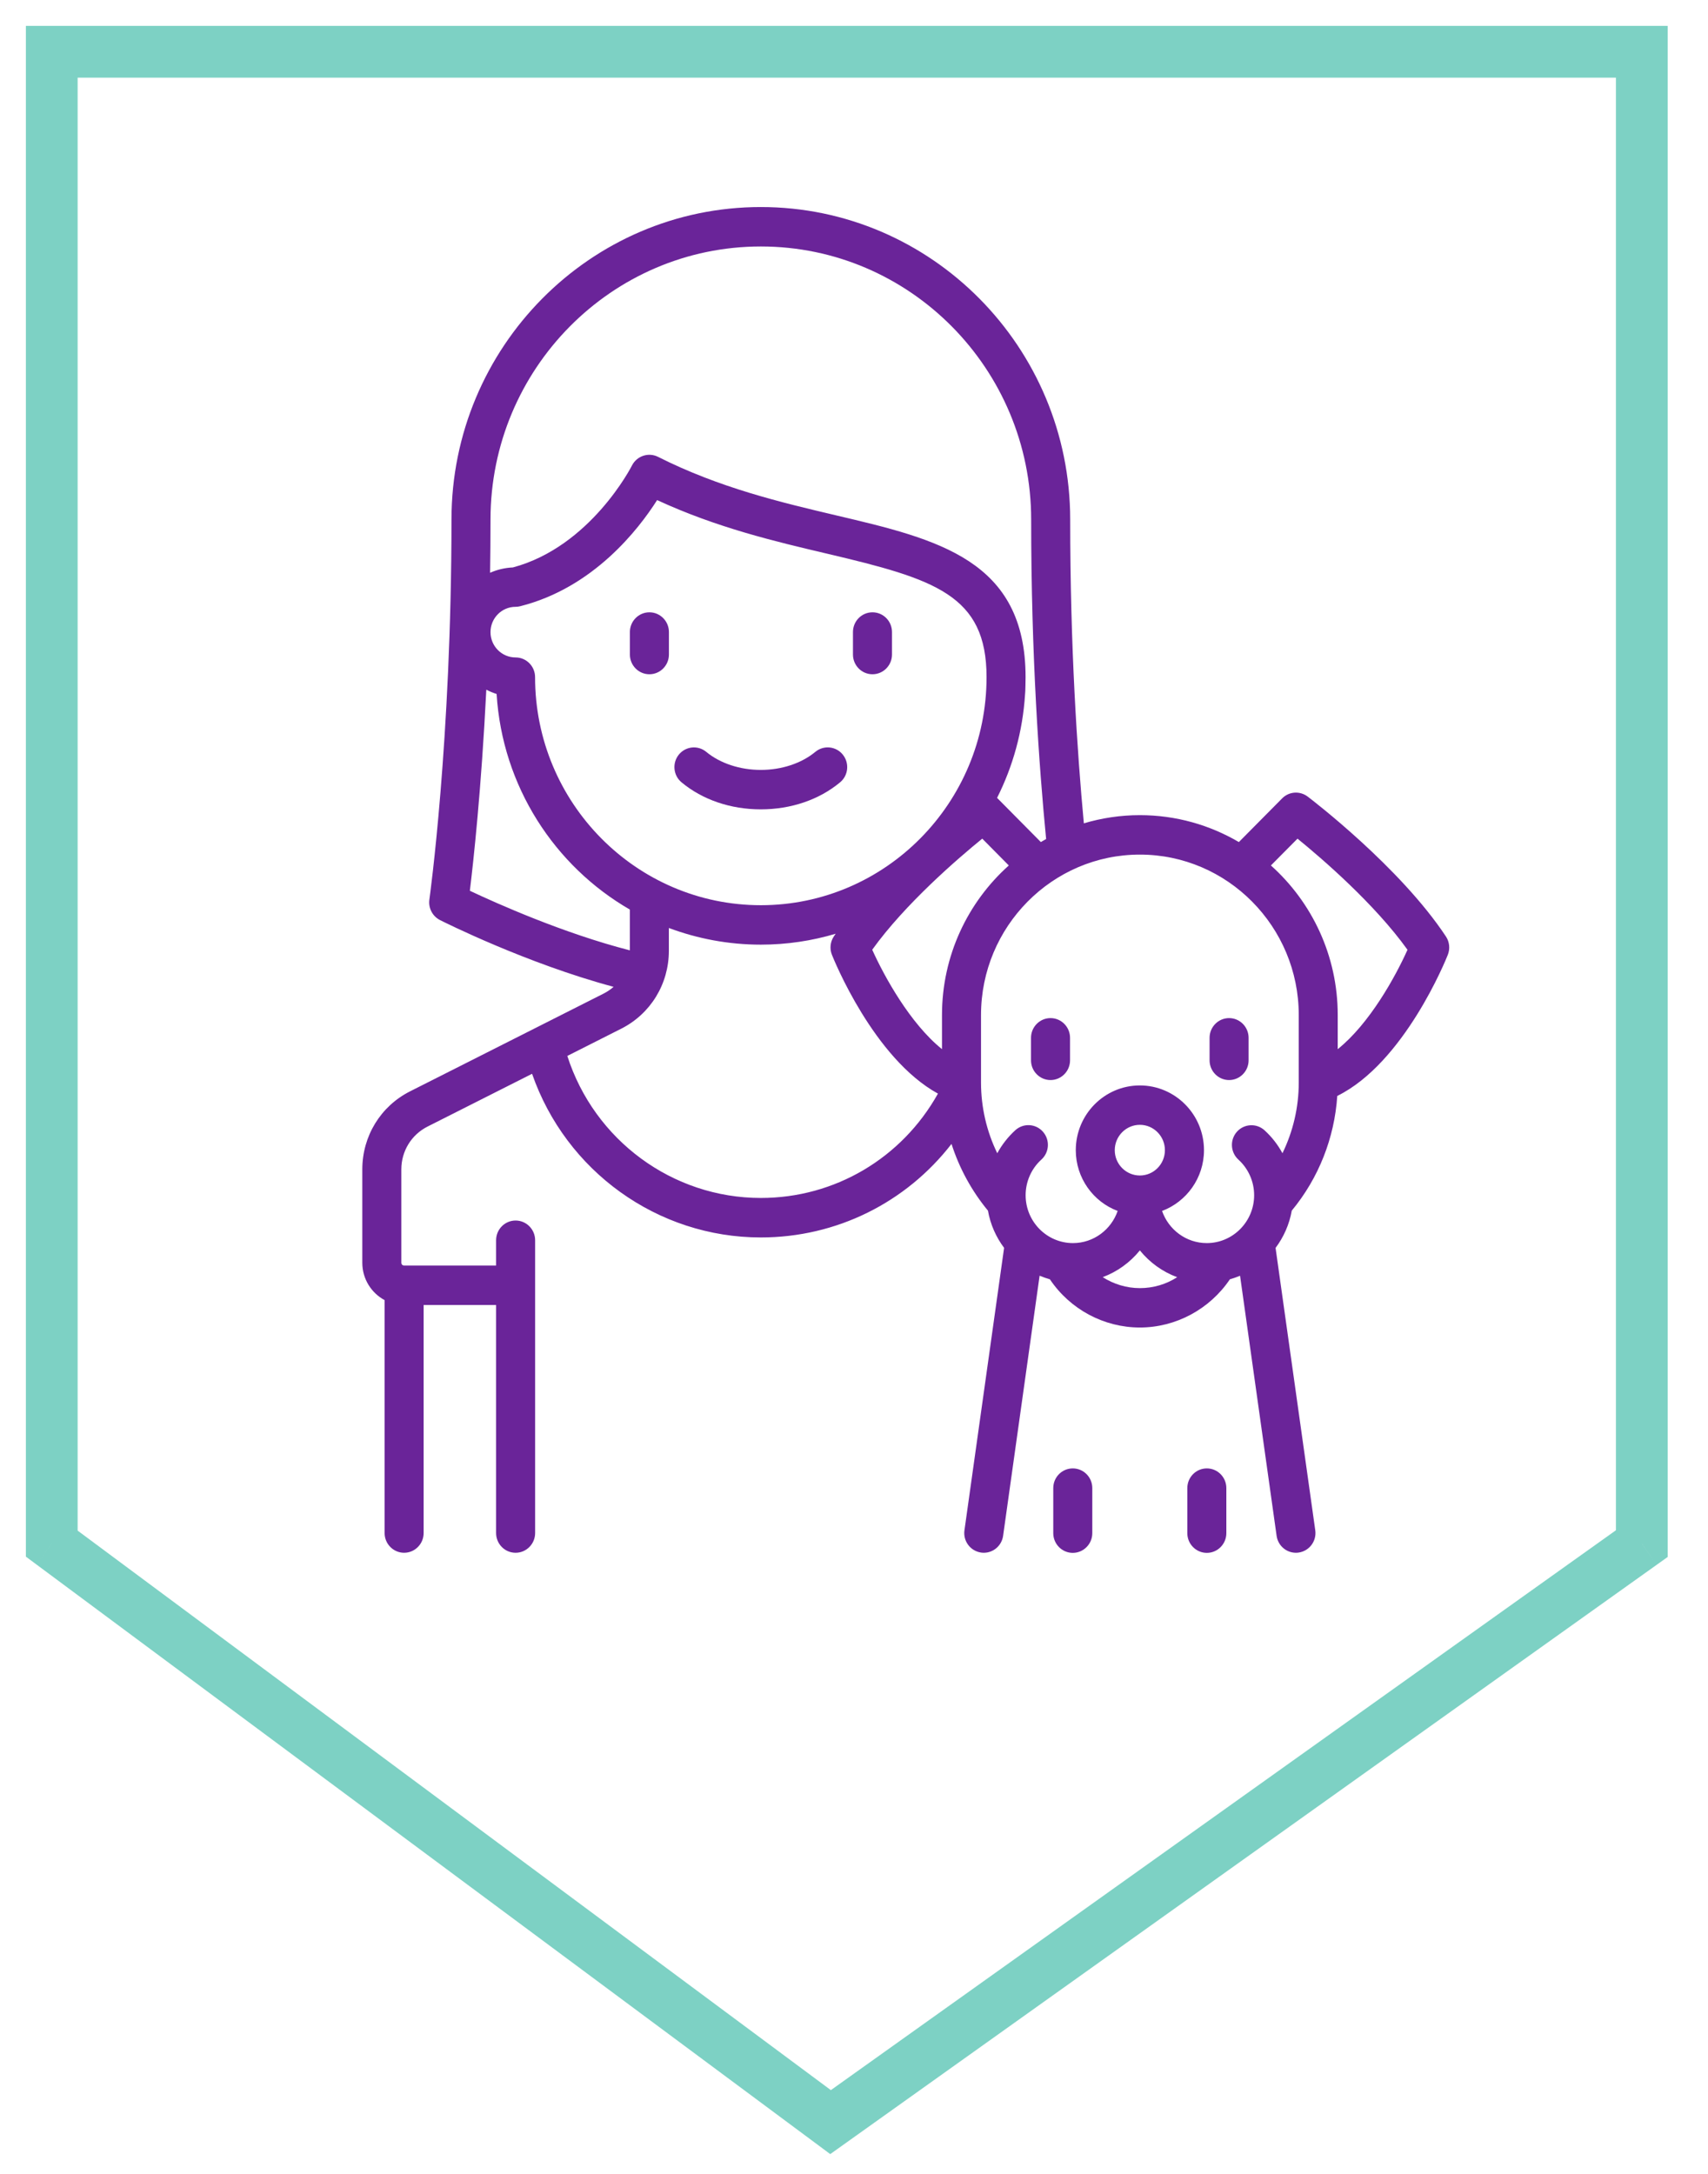 <svg width="33" height="42" viewBox="0 0 33 42" version="1.1" xmlns="http://www.w3.org/2000/svg" xmlns:xlink="http://www.w3.org/1999/xlink">
<title>Group</title>
<desc>Created using Figma</desc>
<g id="Canvas" transform="translate(1063 4676)">
<g id="Group">
<g id="Vector 8">
<use xlink:href="#path0_stroke" transform="translate(-1062 -4675)" fill="#7DD1C4"/>
</g>
<g id="028-pet copy">
<g id="Fill 1">
<use xlink:href="#path1_fill" transform="translate(-1049.97 -4661.56)" fill="#6A2499"/>
</g>
<g id="Fill 2">
<use xlink:href="#path2_fill" transform="translate(-1050.83 -4664.17)" fill="#6A2499"/>
</g>
<g id="Fill 3">
<use xlink:href="#path3_fill" transform="translate(-1046.52 -4664.17)" fill="#6A2499"/>
</g>
<g id="Fill 4">
<use xlink:href="#path4_fill" transform="translate(-1043.08 -4656.33)" fill="#6A2499"/>
</g>
<g id="Fill 5">
<use xlink:href="#path5_fill" transform="translate(-1039.63 -4656.33)" fill="#6A2499"/>
</g>
<g id="Fill 6">
<use xlink:href="#path6_fill" transform="translate(-1042.65 -4647.63)" fill="#6A2499"/>
</g>
<g id="Fill 7">
<use xlink:href="#path7_fill" transform="translate(-1040.06 -4647.63)" fill="#6A2499"/>
</g>
<g id="Fill 8">
<use xlink:href="#path8_fill" transform="translate(-1056 -4672)" fill="#6A2499"/>
</g>
</g>
</g>
</g>
<defs>
<path id="path0_stroke" d="M 15.047 40L 14.749 40.401L 15.041 40.618L 15.337 40.407L 15.047 40ZM 0 28.823L -0.5 28.823L -0.5 29.075L -0.298 29.225L 0 28.823ZM 0 0L 0 -0.5L -0.5 -0.5L -0.5 0L 0 0ZM 30.721 0L 31.221 0L 31.221 -0.5L 30.721 -0.5L 30.721 0ZM 30.721 28.823L 31.011 29.231L 31.221 29.081L 31.221 28.823L 30.721 28.823ZM 15.345 39.599L 0.298 28.422L -0.298 29.225L 14.749 40.401L 15.345 39.599ZM 0.5 28.823L 0.5 0L -0.5 0L -0.5 28.823L 0.5 28.823ZM 0 0.5L 30.721 0.5L 30.721 -0.5L 0 -0.5L 0 0.5ZM 30.221 0L 30.221 28.823L 31.221 28.823L 31.221 0L 30.221 0ZM 30.43 28.416L 14.757 39.593L 15.337 40.407L 31.011 29.231L 30.43 28.416Z"/>
<path id="path1_fill" fill-rule="evenodd" d="M 3.253 0.139C 3.121 -0.024 2.883 -0.047 2.722 0.087C 2.455 0.308 2.072 0.435 1.669 0.435C 1.267 0.435 0.883 0.308 0.616 0.087C 0.455 -0.047 0.218 -0.023 0.086 0.139C -0.046 0.302 -0.023 0.542 0.138 0.675C 0.543 1.012 1.087 1.197 1.669 1.197C 2.252 1.197 2.796 1.012 3.201 0.675C 3.362 0.542 3.385 0.302 3.253 0.139Z"/>
<path id="path2_fill" fill-rule="evenodd" d="M 0.377 0C 0.169 0 0 0.171 0 0.381L 0 0.816C 0 1.026 0.169 1.197 0.377 1.197C 0.585 1.197 0.754 1.026 0.754 0.816L 0.754 0.381C 0.754 0.171 0.585 0 0.377 0Z"/>
<path id="path3_fill" fill-rule="evenodd" d="M 0.377 0C 0.169 0 0 0.17 0 0.381L 0 0.816C 0 1.026 0.169 1.197 0.377 1.197C 0.585 1.197 0.754 1.026 0.754 0.816L 0.754 0.381C 0.754 0.17 0.585 0 0.377 0Z"/>
<path id="path4_fill" fill-rule="evenodd" d="M 0.377 0C 0.169 0 0 0.171 0 0.381L 0 0.816C 0 1.026 0.169 1.197 0.377 1.197C 0.585 1.197 0.754 1.026 0.754 0.816L 0.754 0.381C 0.754 0.171 0.585 0 0.377 0Z"/>
<path id="path5_fill" fill-rule="evenodd" d="M 0.377 0C 0.169 0 0 0.171 0 0.381L 0 0.816C 0 1.026 0.169 1.197 0.377 1.197C 0.585 1.197 0.754 1.026 0.754 0.816L 0.754 0.381C 0.754 0.171 0.585 0 0.377 0Z"/>
<path id="path6_fill" fill-rule="evenodd" d="M 0.377 0C 0.169 0 0 0.17 0 0.381L 0 1.251C 0 1.461 0.169 1.632 0.377 1.632C 0.585 1.632 0.754 1.461 0.754 1.251L 0.754 0.381C 0.754 0.17 0.585 0 0.377 0Z"/>
<path id="path7_fill" fill-rule="evenodd" d="M 0.377 0C 0.169 0 0 0.17 0 0.381L 0 1.251C 0 1.461 0.169 1.632 0.377 1.632C 0.585 1.632 0.754 1.461 0.754 1.251L 0.754 0.381C 0.754 0.17 0.585 0 0.377 0Z"/>
<path id="path8_fill" fill-rule="evenodd" d="M 20.937 14.094C 20.049 12.75 18.337 11.445 18.265 11.39C 18.114 11.276 17.904 11.291 17.772 11.425L 16.936 12.269C 16.373 11.939 15.72 11.749 15.023 11.749C 14.647 11.749 14.284 11.805 13.941 11.907C 13.812 10.53 13.677 8.494 13.677 6.038C 13.677 2.708 10.996 0 7.7 0C 4.404 0 1.723 2.708 1.723 6.038C 1.723 10.308 1.3 13.351 1.296 13.381C 1.273 13.543 1.356 13.702 1.501 13.776C 1.57 13.811 3.172 14.615 4.855 15.066C 4.798 15.116 4.733 15.16 4.663 15.196L 0.923 17.085C 0.354 17.372 0 17.95 0 18.593L 0 20.397C 0 20.71 0.175 20.981 0.431 21.119L 0.431 25.619C 0.431 25.829 0.6 26 0.808 26C 1.016 26 1.185 25.829 1.185 25.619L 1.185 21.213L 2.585 21.213L 2.585 25.619C 2.585 25.829 2.753 26 2.962 26C 3.17 26 3.339 25.829 3.339 25.619L 3.339 19.962C 3.339 19.752 3.17 19.581 2.962 19.581C 2.753 19.581 2.585 19.752 2.585 19.962L 2.585 20.451L 0.808 20.451C 0.778 20.451 0.754 20.427 0.754 20.397L 0.754 18.593C 0.754 18.241 0.948 17.924 1.26 17.766L 3.28 16.746C 3.933 18.625 5.701 19.908 7.7 19.908C 9.163 19.908 10.507 19.233 11.384 18.101C 11.534 18.569 11.772 19.007 12.088 19.39C 12.135 19.656 12.244 19.901 12.4 20.109L 11.634 25.566C 11.605 25.774 11.748 25.966 11.955 25.996C 11.973 25.999 11.991 26 12.008 26C 12.193 26 12.354 25.863 12.381 25.672L 13.086 20.647C 13.15 20.674 13.217 20.697 13.285 20.717C 13.673 21.295 14.326 21.648 15.023 21.648C 15.718 21.648 16.373 21.294 16.762 20.717C 16.829 20.697 16.895 20.675 16.959 20.648L 17.665 25.672C 17.692 25.863 17.853 26 18.038 26C 18.056 26 18.073 25.999 18.091 25.996C 18.298 25.966 18.441 25.774 18.412 25.566L 17.645 20.11C 17.801 19.902 17.911 19.657 17.958 19.39C 18.477 18.762 18.783 17.988 18.837 17.174C 20.133 16.535 20.938 14.537 20.973 14.447C 21.019 14.33 21.006 14.198 20.937 14.094ZM 2.477 6.038C 2.477 3.128 4.82 0.762 7.7 0.762C 10.58 0.762 12.923 3.128 12.923 6.038C 12.923 8.665 13.076 10.817 13.212 12.21C 13.178 12.229 13.144 12.249 13.11 12.269L 12.274 11.425C 12.271 11.422 12.267 11.419 12.264 11.416C 12.57 10.808 12.76 10.131 12.805 9.414C 12.812 9.386 12.815 9.084 12.815 9.084C 12.815 6.819 11.119 6.419 9.154 5.957C 8.098 5.708 6.901 5.426 5.715 4.827C 5.529 4.733 5.303 4.809 5.209 4.996C 5.201 5.012 4.412 6.56 2.91 6.963C 2.753 6.97 2.605 7.006 2.469 7.066C 2.474 6.732 2.477 6.389 2.477 6.038ZM 12.061 9.083C 12.061 11.513 10.105 13.489 7.7 13.489C 5.295 13.489 3.338 11.513 3.338 9.083C 3.338 8.873 3.17 8.702 2.961 8.702C 2.694 8.702 2.477 8.483 2.477 8.213C 2.477 7.943 2.694 7.724 2.961 7.724C 2.992 7.724 3.023 7.72 3.053 7.712C 4.466 7.355 5.338 6.226 5.696 5.662C 6.851 6.196 7.979 6.462 8.983 6.698C 11.062 7.188 12.061 7.494 12.061 9.083ZM 2.078 13.21C 2.147 12.644 2.3 11.248 2.396 9.325C 2.459 9.358 2.526 9.386 2.595 9.408C 2.705 11.191 3.714 12.733 5.169 13.573L 5.169 14.361C 3.89 14.033 2.6 13.456 2.078 13.21ZM 7.7 19.145C 5.991 19.145 4.482 18.027 3.961 16.401L 5 15.876C 5.57 15.589 5.923 15.011 5.923 14.368L 5.923 13.929C 6.477 14.136 7.075 14.251 7.7 14.251C 8.202 14.251 8.687 14.177 9.146 14.04C 9.134 14.058 9.121 14.076 9.109 14.094C 9.041 14.198 9.027 14.33 9.073 14.446C 9.108 14.534 9.877 16.445 11.122 17.129C 10.424 18.377 9.13 19.145 7.7 19.145ZM 11.2 15.611L 11.2 16.27C 10.587 15.777 10.086 14.869 9.852 14.349C 10.489 13.462 11.505 12.588 11.978 12.203L 12.491 12.721C 11.7 13.429 11.2 14.461 11.2 15.611ZM 15.023 20.887C 14.765 20.887 14.517 20.81 14.305 20.675C 14.588 20.57 14.835 20.39 15.023 20.158C 15.211 20.39 15.459 20.571 15.744 20.676C 15.533 20.812 15.285 20.887 15.023 20.887ZM 14.538 18.222C 14.538 17.952 14.756 17.732 15.023 17.732C 15.29 17.732 15.507 17.952 15.507 18.222C 15.507 18.492 15.29 18.711 15.023 18.711C 14.756 18.711 14.538 18.492 14.538 18.222ZM 18.093 16.916C 18.093 17.394 17.983 17.86 17.778 18.281C 17.689 18.116 17.572 17.965 17.431 17.837C 17.276 17.697 17.037 17.71 16.898 17.866C 16.759 18.023 16.772 18.263 16.927 18.404C 17.12 18.579 17.231 18.83 17.231 19.092C 17.231 19.602 16.82 20.017 16.316 20.017C 15.916 20.017 15.577 19.756 15.452 19.396C 15.924 19.219 16.262 18.759 16.262 18.222C 16.262 17.532 15.706 16.971 15.023 16.971C 14.34 16.971 13.785 17.532 13.785 18.222C 13.785 18.759 14.122 19.219 14.594 19.396C 14.47 19.756 14.13 20.017 13.731 20.017C 13.226 20.017 12.816 19.602 12.816 19.092C 12.816 18.829 12.927 18.578 13.121 18.403C 13.276 18.262 13.289 18.022 13.15 17.865C 13.011 17.708 12.773 17.695 12.618 17.835C 12.476 17.964 12.358 18.116 12.268 18.281C 12.063 17.86 11.954 17.393 11.954 16.916L 11.954 15.611C 11.954 13.902 13.331 12.511 15.023 12.511C 16.715 12.511 18.093 13.902 18.093 15.611L 18.093 16.916ZM 18.846 16.27L 18.846 15.611C 18.846 14.462 18.346 13.429 17.555 12.721L 18.069 12.203C 18.541 12.587 19.557 13.461 20.194 14.35C 19.961 14.87 19.461 15.778 18.846 16.27Z"/>
</defs>
</svg>
